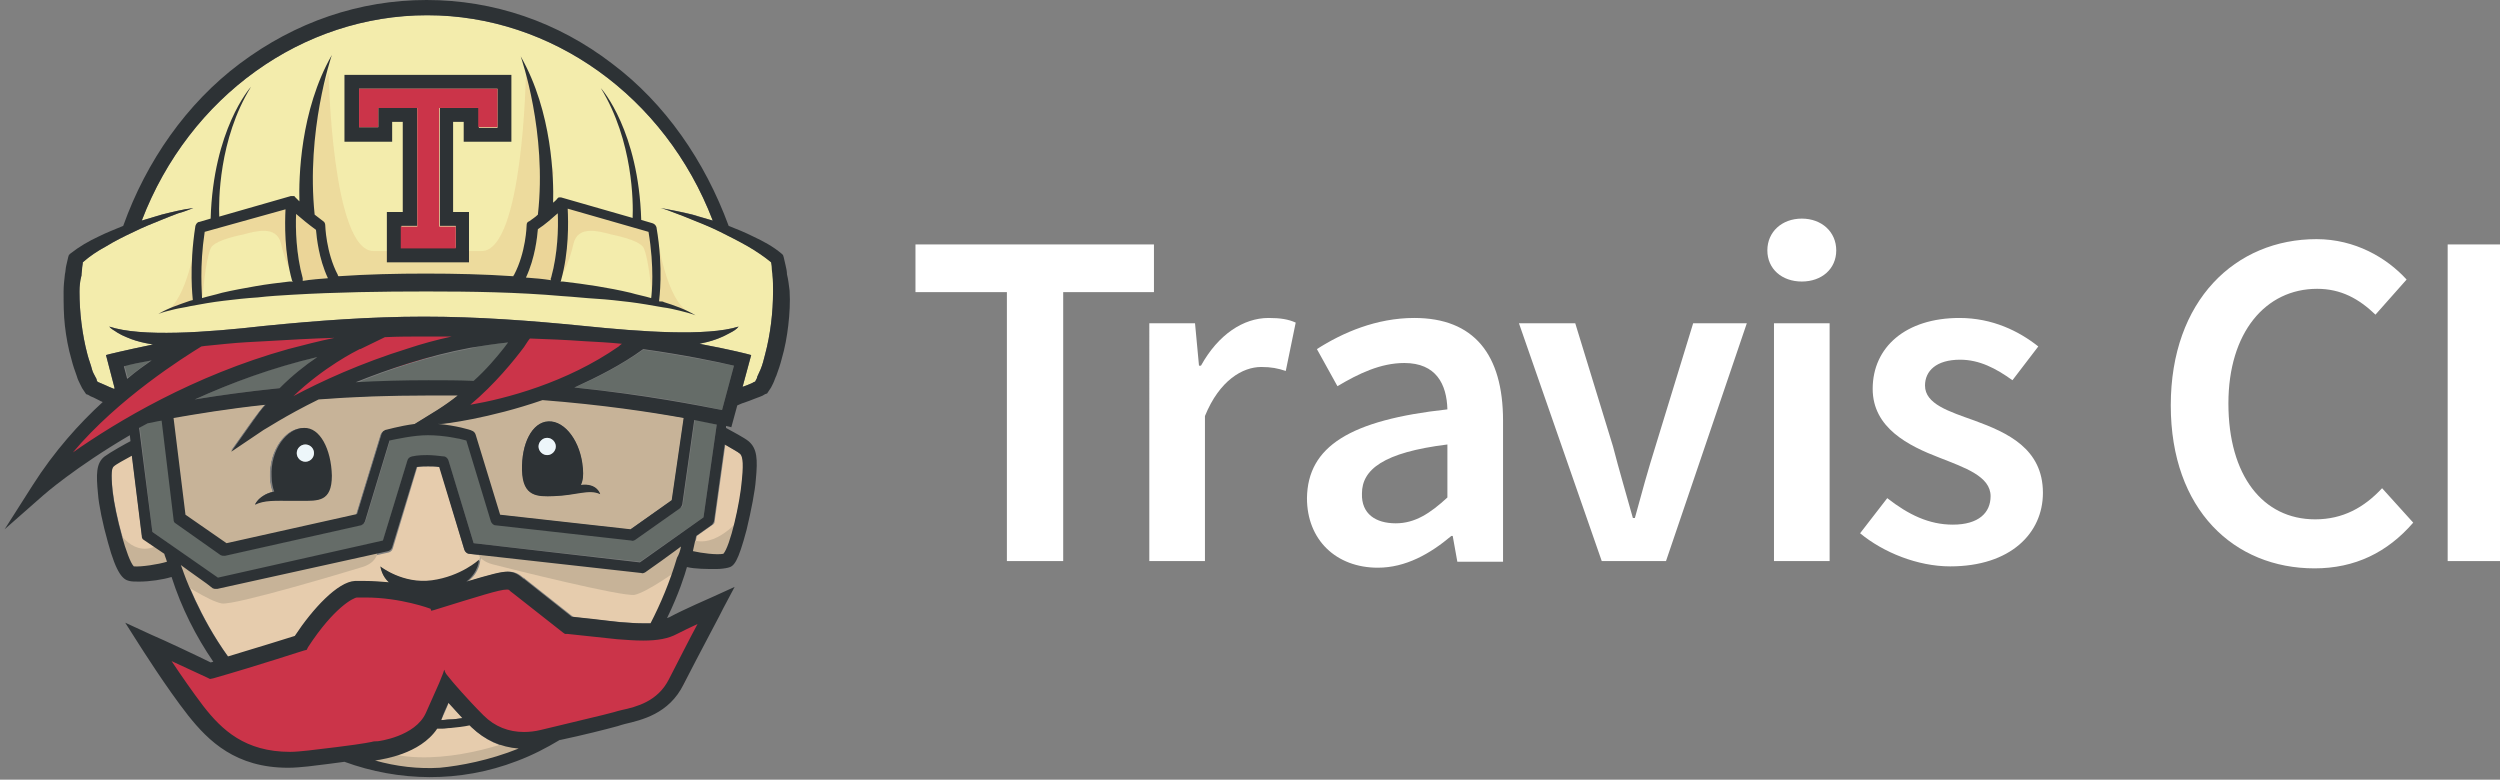 <svg xmlns="http://www.w3.org/2000/svg" xmlns:xlink="http://www.w3.org/1999/xlink" id="Travis_CI_Logo" x="0" y="0" version="1.1" viewBox="0 0 377.4 117.7" xml:space="preserve" style="enable-background:new 0 0 377.4 117.7"><rect x="0" y="0" width="377.4" height="117.7" fill="#808080" stroke="none"/><style type="text/css">.st0{fill:#cb3449}.st1{fill:#f3ecac}.st2{fill:#e6ccad}.st3{fill:#656c68}.st4{fill:#e4c9a1}.st5{fill:#c7b398}.st6{fill:#ebd598}.st7{fill:#2d3235}.st8{fill:#edf6fa}.st9{opacity:.8}.st10{opacity:.75}.st11{fill:#fff}</style><g id="TravisCI_Mascot"><g><g><path d="M28.9,51.4c0,0-18.5,13-19.2,17.9l1.4-0.3c0,0,22.1-14.7,39.6-16.4l0.4-2.2L28.9,51.4z" class="st0"/></g><g><path d="M57.9,49.5L43.3,59.8l0.8,0.6C44.7,60,70,52.3,70,52.3l5.3-3.3C71.7,49.4,57.9,49.5,57.9,49.5z" class="st0"/></g><g><path d="M70.5,62c10.3,0,25.8-10.1,25.8-10.1l-5-1c-0.2,0.2-8.1-0.3-8.1-0.3l-3.7-1l-8.9,10.1l-0.7,1.8 C70.6,61.2,70.5,62,70.5,62z" class="st0"/></g></g><g><path d="M104.2,94.2l-3.2,0.9l-14.7-0.3l-9.2-7.2l-11.1,2.8L53,89.3l-7.2,7.9l-13.5,4l-6.8-2.1 c-0.2-0.2-0.3-0.3-0.3-0.3l3,7.4c0,0,6.9,7.4,10.7,8.2c3.8,0.9,10.8-0.1,16-0.9c5.2-0.8,9.4-2.7,11-5.7c1.7-3,1.9-3.9,1.9-3.9 s5,7,9.2,7.8c4.3,0.8,17-3.5,17-3.5s7.7-2.1,9.1-4.8c1.4-2.7,5-11.4,5-11.4L104.2,94.2z M26.9,100.3c-0.1,0-0.1-0.1-0.2-0.1 c-0.5-0.4-0.9-0.8-1.2-1L26.9,100.3z" class="st0"/></g><g><g><path d="M116.7,41.6c0-0.4-0.1-0.8-0.1-1.2c0-0.3-0.1-0.6-0.1-0.8c-1.1-0.9-2.3-1.7-3.5-2.4 c-1.4-0.8-2.8-1.5-4.2-2.2c-1.4-0.7-2.9-1.3-4.4-1.9c-0.7-0.3-1.5-0.6-2.3-0.9c-0.8-0.3-1.5-0.6-2.3-0.8c1.6,0.3,3.2,0.6,4.8,1 c1,0.3,2,0.6,3,0.9c-7.2-18.8-24.4-31-43.1-31c-18.8,0-35.9,12.2-43.1,31c1-0.3,2-0.6,3-0.9c1.6-0.4,3.2-0.8,4.8-1 c-0.8,0.3-1.5,0.6-2.3,0.8c-0.8,0.3-1.5,0.6-2.3,0.9c-1.5,0.6-3,1.2-4.4,1.9c-1.5,0.7-2.9,1.4-4.2,2.2c-1.3,0.7-2.5,1.5-3.5,2.4 c0,0.3-0.1,0.6-0.1,0.8c0,0.4-0.1,0.8-0.1,1.2C12,42.4,12,43.2,12,44c0,1.6,0.1,3.2,0.3,4.8c0.2,1.6,0.5,3.2,0.9,4.7 c0.2,0.8,0.5,1.5,0.7,2.3c0.1,0.4,0.3,0.7,0.5,1.1c0.1,0.2,0.2,0.3,0.2,0.5l0.1,0.2c0.1,0.1,0.2,0.1,0.4,0.2l0.7,0.3 c0.4,0.2,0.9,0.4,1.4,0.6c0,0,0.1,0,0.1-0.1L16,53.6c0.3-0.1,2.8-0.7,7.1-1.6c-0.4-0.1-0.7-0.1-1.1-0.2c-1-0.2-2-0.5-2.9-0.9 c-0.5-0.2-0.9-0.4-1.4-0.7c-0.4-0.3-0.9-0.5-1.2-0.9c4.8,1.6,14.6,0.9,23.4-0.1c8-0.8,16-1.4,24.1-1.4c8.1,0,16.1,0.6,24.1,1.4 c8.8,0.9,18.6,1.6,23.4,0.1c-0.3,0.4-0.8,0.7-1.2,0.9c-0.4,0.2-0.9,0.5-1.4,0.7c-0.9,0.4-1.9,0.7-2.9,0.9c-0.1,0-0.3,0.1-0.4,0.1 c4.8,0.9,7.5,1.6,7.8,1.7l-1.3,4.8c0.3-0.1,0.5-0.2,0.8-0.3l0.7-0.3c0.1-0.1,0.2-0.1,0.4-0.2l0.1-0.2c0.1-0.2,0.2-0.3,0.2-0.5 c0.2-0.4,0.3-0.7,0.5-1.1c0.3-0.7,0.5-1.5,0.7-2.3c0.4-1.5,0.7-3.1,0.9-4.7c0.2-1.6,0.3-3.2,0.3-4.8 C116.8,43.2,116.8,42.4,116.7,41.6z" class="st1"/></g><g><path d="M69.8,108.4c-0.6,0.1-1.3,0.2-1.9,0.2c-0.4,0-0.8,0.1-1.2,0.1l-0.1,0c0.5-1.1,0.9-1.9,1.1-2.6 C68.3,106.7,69,107.5,69.8,108.4z" class="st2"/></g><g><path d="M71.2,109.8c2,1.9,4.4,3.1,7.1,3.3c-4.5,1.8-8.7,2.5-12,2.7c-3.2,0.2-6.5-0.2-9.8-1.1c0.3,0,0.5-0.1,0.7-0.1 c0.3,0,6.1-0.8,8.7-4.7l0.2,0l0.6,0c0.4,0,0.8,0,1.2-0.1c1-0.1,1.9-0.2,2.9-0.4C71,109.6,71.1,109.7,71.2,109.8z" class="st2"/></g><g><path d="M76.8,51.7c-0.2,0.2-0.4,0.5-0.6,0.8c-1.1,1.5-2.7,3.3-4.6,5.1c-2.2-0.1-4.4-0.1-6.8-0.1 c-3.8,0-7.5,0.1-11,0.3c4.9-2,10.9-4,17.3-5.2C72.9,52.1,74.8,51.9,76.8,51.7z" class="st3"/></g><g><path d="M47.9,53.9c-1.8,1.2-3.7,2.8-5.7,4.7c-4.9,0.5-9.2,1.1-12.8,1.7C34.9,57.8,41.1,55.4,47.9,53.9z" class="st3"/></g><g><path d="M108.2,64.1l-2,14l-9.6,6.7L71.5,82l-3.8-12.4c-0.1-0.3-0.3-0.5-0.7-0.6c-0.9-0.2-1.8-0.2-2.4-0.2 c-0.7,0-1.5,0.1-2.4,0.2c-0.3,0.1-0.6,0.3-0.7,0.6l-3.7,12.1l-24.9,5.6L23,80.3l-1.9-15.8c0.4-0.2,0.9-0.5,1.3-0.7 c0.6-0.1,1.3-0.3,2.1-0.4l1.8,14.9c0,0.2,0.2,0.4,0.3,0.6l6.8,4.8c0.1,0.1,0.3,0.1,0.5,0.1c0.1,0,0.1,0,0.2,0l20.5-4.6 c0.1,0,0.1,0,0.2-0.1c0.2-0.1,0.3-0.3,0.4-0.5l3.7-12.2c1-0.3,3.5-0.8,5.8-0.8c2.2,0,4.8,0.6,5.8,0.8l3.7,12.2 c0.1,0.3,0.4,0.5,0.7,0.6l20.5,2.3c0.2,0,0.4,0,0.6-0.1l6.8-4.8c0.2-0.1,0.3-0.3,0.3-0.6l1.8-12.7 C106.2,63.6,107.3,63.9,108.2,64.1z" class="st3"/></g><g><path d="M110.8,55.2l-1.8,6.7c-3.6-0.8-11.5-2.4-22.3-3.4c3.5-1.5,7.1-3.4,10.4-5.7 C103.5,53.7,108.2,54.7,110.8,55.2z" class="st3"/></g><g><g><path d="M38.4,76.2c1.4-0.8,3-0.6,5.5-0.6c0.3,0,0.5,0,0.8,0c0.2,0,0.5,0,0.7,0c2.5,0,4.7,0.2,4.6-3.8 c0-4-1.8-7.2-4.4-7.2c-2.5,0-5,3.3-4.9,7.3c0,1,0.2,1.8,0.4,2.3C39.1,74.7,38.5,76.1,38.4,76.2z M69.1,59.7 c-1,0.8-2,1.5-3.1,2.2l-3.6,2.2C60.1,64.4,58.1,65,58,65c-0.1,0-0.1,0-0.2,0.1c-0.2,0.1-0.3,0.3-0.4,0.5l-3.7,12.1l-19.7,4.4 l-6.2-4.3L26,63.1c3.5-0.6,8.2-1.4,13.9-2c-0.6,0.7-1.2,1.5-1.8,2.3l-3.4,4.8l4.9-3.3c0.1-0.1,3.2-2.1,8.3-4.6 c5.1-0.4,10.7-0.6,16.7-0.6C66.2,59.7,67.7,59.7,69.1,59.7z" class="st4"/></g><g><path d="M90.6,74.6c0-0.1-0.6-1.7-2.9-1.4c0.3-0.6,0.4-1.4,0.3-2.5c-0.3-4-2.6-7.2-5.2-7.1c-2.5,0.1-4.2,3.4-4,7.4 c0.1,4,2.3,4,4.8,3.9C87,74.8,88.9,73.7,90.6,74.6z M103.2,63.1l-1.8,12.4l-6.3,4.4l-19.7-2.2l-3.7-12.1 c-0.1-0.3-0.3-0.5-0.6-0.6c-0.1,0-2.6-0.7-5.1-1l0.5,0c0.4,0,7.2-0.9,15.3-3.7C90.9,61,98.2,62.2,103.2,63.1z" class="st4"/></g></g><g><g><path d="M38.4,76.2c1.4-0.8,3-0.6,5.5-0.6c0.3,0,0.5,0,0.8,0c0.2,0,0.5,0,0.7,0c2.5,0,4.7,0.2,4.6-3.8 c0-4-1.8-7.2-4.4-7.2c-2.5,0-5,3.3-4.9,7.3c0,1,0.2,1.8,0.4,2.3C39.1,74.7,38.5,76.1,38.4,76.2z M69.1,59.7 c-1,0.8-2,1.5-3.1,2.2l-3.6,2.2C60.1,64.4,58.1,65,58,65c-0.1,0-0.1,0-0.2,0.1c-0.2,0.1-0.3,0.3-0.4,0.5l-3.7,12.1l-19.7,4.4 l-6.2-4.3L26,63.1c3.5-0.6,8.2-1.4,13.9-2c-0.6,0.7-1.2,1.5-1.8,2.3l-3.4,4.8l4.9-3.3c0.1-0.1,3.2-2.1,8.3-4.6 c5.1-0.4,10.7-0.6,16.7-0.6C66.2,59.7,67.7,59.7,69.1,59.7z" class="st5"/></g><g><path d="M90.6,74.6c0-0.1-0.6-1.7-2.9-1.4c0.3-0.6,0.4-1.4,0.3-2.5c-0.3-4-2.6-7.2-5.2-7.1c-2.5,0.1-4.2,3.4-4,7.4 c0.1,4,2.3,4,4.8,3.9C87,74.8,88.9,73.7,90.6,74.6z M103.2,63.1l-1.8,12.4l-6.3,4.4l-19.7-2.2l-3.7-12.1 c-0.1-0.3-0.3-0.5-0.6-0.6c-0.1,0-2.6-0.7-5.1-1l0.5,0c0.4,0,7.2-0.9,15.3-3.7C90.9,61,98.2,62.2,103.2,63.1z" class="st5"/></g></g><g><path d="M111.8,68.5c0.3,0.2,0.5,0.9,0.3,3.9c-0.3,3.7-1.9,10.1-2.8,11.2c-1.1,0.2-3.3,0-4.6-0.4 c0.2-0.9,0.3-1.4,0.5-2.3l2.4-1.7c0.2-0.1,0.3-0.3,0.3-0.6l1.6-11.5C110.4,67.7,111.5,68.3,111.8,68.5z" class="st2"/></g><g><path d="M24.8,83.6c0.1,0.4,0.2,0.8,0.4,1.2c-1.3,0.4-3.9,0.7-5,0.5c-1-1-2.8-7.7-3.2-11.3c-0.3-2.9-0.1-3.5,0.2-3.8 c0.3-0.3,1.6-1,2.7-1.6l1.5,12.1c0,0.2,0.2,0.4,0.3,0.6L24.8,83.6z" class="st2"/></g><g><path d="M72.5,83.8l-0.1,0.8c0,0-2.7,2.5-7.1,3.1c-4.4,0.6-7.8-2.1-7.8-2.1c0.1,0.5,0.3,1.5,1.3,2.4 c-1.2-0.1-2.4-0.2-3.7-0.2c-0.5,0-1,0-1.4,0c-2.7,0.1-6.5,4.2-9.1,8.3c-1.3,0.4-5.4,1.7-10.1,3.1c-4.4-6.1-6.6-12.4-6.8-13l0,0 c-0.1-0.2-0.2-0.5-0.3-0.8l1.1,0.8v0l2.8,2l0.9,0.7c0.1,0.1,0.3,0.2,0.5,0.2c0.1,0,0.1,0,0.2,0l25.8-5.7c0.3-0.1,0.5-0.3,0.6-0.6 L63,70.5c0.6-0.1,1.2-0.1,1.7-0.1c0.5,0,1,0,1.7,0.1L70.1,83c0.1,0.3,0.4,0.5,0.7,0.6L72.5,83.8z" class="st2"/></g><g><path d="M102,83.1l0.8-0.6c-0.1,0.6-0.3,1.2-0.4,1.7c-1.2,3.7-2.5,7-4,9.9c-0.3,0-0.7,0-1.1,0 c-1.2,0-2.4-0.1-3.7-0.2c-2.3-0.2-5.9-0.6-7.1-0.8c-1-0.8-4.4-3.5-7.2-5.7c-0.1-0.1-0.2-0.2-0.3-0.2c-0.5-0.4-1.1-0.9-2.2-0.9 c-1,0-2.6,0.4-6.2,1.5c1.9-1.4,1.9-3.3,1.9-3.3l0.1-0.8l24.2,2.7c0.2,0,0.4,0,0.6-0.1l2.4-1.7L102,83.1z" class="st2"/></g><g><path d="M84.2,32.2c0.1,2.2,0,6-1,9.7c0,0.1,0,0.3,0,0.4c-1.3-0.1-2.5-0.2-3.8-0.4c1.4-3,1.7-6.2,1.8-7.3 C82.3,33.9,83.4,33,84.2,32.2z" class="st6"/></g><g><path d="M47.7,34.7c0.1,1.1,0.4,4.3,1.8,7.3c-1.3,0.1-2.5,0.2-3.8,0.4c0-0.1,0-0.3,0-0.4c-1-3.6-1.1-7.5-1-9.7 C45.5,33,46.6,33.9,47.7,34.7z" class="st6"/></g><g><path d="M90.6,74.6c-1.7-0.8-3.6,0.2-7,0.3c-2.5,0.1-4.7,0.1-4.8-3.9c-0.1-4,1.5-7.3,4-7.4c2.5-0.1,4.9,3.1,5.2,7.1 c0.1,1.1,0,1.9-0.3,2.5C90.1,72.9,90.6,74.5,90.6,74.6z M82.6,68.7c0.7,0,1.3-0.6,1.3-1.3c0-0.7-0.6-1.3-1.3-1.3 c-0.7,0-1.3,0.6-1.3,1.3C81.3,68.1,81.9,68.7,82.6,68.7z" class="st7"/></g><g><path d="M83.9,67.4c0,0.7-0.6,1.3-1.3,1.3c-0.7,0-1.3-0.6-1.3-1.3c0-0.7,0.6-1.3,1.3-1.3 C83.3,66.1,83.9,66.7,83.9,67.4z" class="st8"/></g><g><path d="M50.1,71.8c0,4-2.1,3.8-4.6,3.8c-0.3,0-0.5,0-0.7,0c-0.3,0-0.6,0-0.8,0c-2.5,0-4.1-0.1-5.5,0.6 c0-0.1,0.6-1.5,2.9-2c-0.2-0.5-0.4-1.3-0.4-2.3c-0.2-4,2.3-7.3,4.9-7.3C48.3,64.5,50,67.8,50.1,71.8z M46.1,69.7 c0.7,0,1.3-0.6,1.3-1.3c0-0.7-0.6-1.3-1.3-1.3c-0.7,0-1.3,0.6-1.3,1.3C44.8,69.1,45.4,69.7,46.1,69.7z" class="st7"/></g><g><circle cx="46.1" cy="68.4" r="1.3" class="st8"/></g><g class="st9"><g><path d="M30.6,44.6c0,0,0.4-5.2,1.2-7.1c0.4-1,3-1.7,4.9-2.1c1.9-0.5,5-1.4,5.7,1.3c0.6,2.7,1.6,4.7,2.2,5.6 L43.8,31l-13.4,3.2l-0.9,10l0.4,0.8L30.6,44.6" class="st6"/></g><g><path d="M98.4,44.6c0,0-0.4-5.2-1.2-7.1c-0.4-1-3-1.7-4.9-2.1c-1.9-0.5-5-1.4-5.7,1.3c-0.6,2.7-1.6,4.7-2.2,5.6 L85.2,31l13.4,3.2l0.9,10L99.1,45L98.4,44.6" class="st6"/></g></g><g class="st10"><path d="M79.4,10.9c0,0-0.4,27-6.7,27c-6.3,0-7.6,0-7.6,0H64c0,0-1.3,0-7.6,0s-6.8-27-6.8-27l-3.1,9.2l0.1,12.6 l2.2,1.7l1,5.4l1.4,3.1l27,0.1l1.2-2.2l1-3.8l0.2-2.4l3-8.5L79.4,10.9z" class="st6"/></g><g class="st10"><path d="M99.3,36.1c0,0,1.3,9.3,4.7,11c3.4,1.7,0,0,0,0l-4.8-1.4L99.3,36.1z" class="st6"/></g><g class="st10"><path d="M29.6,36.1c0,0-1.3,9.3-4.7,11c-3.4,1.7,0,0,0,0l4.8-1.4L29.6,36.1z" class="st6"/></g><g><path d="M100.2,45.6c1.6,0.5,3.3,1.1,4.8,2c-0.8-0.3-1.6-0.5-2.4-0.7c-0.8-0.2-1.7-0.4-2.5-0.5 c-1.7-0.3-3.4-0.6-5-0.8c-1.7-0.2-3.4-0.4-5.1-0.5c-1.7-0.1-3.4-0.3-5.1-0.4C78.1,44.1,71.2,44,64.4,44c-6.8,0-13.6,0.1-20.4,0.5 c-1.7,0.1-3.4,0.2-5.1,0.4c-1.7,0.1-3.4,0.3-5.1,0.5c-1.7,0.2-3.4,0.5-5,0.8c-0.8,0.2-1.7,0.3-2.5,0.5c-0.8,0.2-1.7,0.4-2.4,0.7 c1.5-0.9,3.1-1.4,4.8-2c0.1,0,0.3-0.1,0.4-0.1c0,0,0-0.1,0-0.1c0-0.2-0.6-4.7,0.4-11.1c0.1-0.3,0.3-0.6,0.6-0.6l1.7-0.5 c0.4-13.4,5.9-19.7,6.1-19.9c-4.9,7.9-4.9,17.4-4.8,19.6l10.8-3.1c0,0,0,0,0,0c0,0,0.1,0,0.1,0c0,0,0,0,0,0c0.1,0,0.1,0,0.2,0 c0,0,0,0,0,0c0,0,0.1,0,0.1,0c0,0,0,0,0.1,0c0,0,0.1,0,0.1,0.1c0,0,0,0,0,0c0,0,0,0,0,0c0,0,0,0,0,0c0,0,0.3,0.3,0.7,0.7 c-0.1-3.5,0.1-13.7,4.9-22.1c-0.1,0.3-3.9,11.5-2.6,24.1c0.4,0.3,0.9,0.7,1.3,1c0.2,0.1,0.3,0.4,0.3,0.6c0,0,0.1,4.1,1.9,7.5 c0,0.1,0,0.1,0.1,0.2c4.4-0.3,8.8-0.4,13.2-0.4c4.4,0,8.8,0.1,13.2,0.4c0-0.1,0-0.1,0.1-0.2c1.8-3.4,1.9-7.4,1.9-7.5 c0-0.3,0.1-0.5,0.4-0.6c0.4-0.3,0.9-0.6,1.3-1C82.6,20,78.7,8.8,78.6,8.5c4.8,8.4,5,18.6,4.9,22.1c0.5-0.4,0.7-0.7,0.7-0.7 c0,0,0,0,0,0c0,0,0,0,0,0c0,0,0,0,0,0c0,0,0.1,0,0.1-0.1c0,0,0,0,0,0c0,0,0.1,0,0.1,0c0,0,0,0,0,0c0.1,0,0.1,0,0.2,0c0,0,0,0,0,0 c0,0,0.1,0,0.1,0c0,0,0,0,0,0l10.8,3.1c0.1-2.2,0.1-11.6-4.8-19.6c0.2,0.2,5.7,6.5,6.1,19.9l1.7,0.5c0.3,0.1,0.5,0.3,0.6,0.6 c1.1,6.4,0.4,10.9,0.4,11.1c0,0,0,0.1,0,0.1C99.9,45.5,100.1,45.5,100.2,45.6z M98.3,45c0.1-0.7,0.5-4.6-0.4-10l-12.2-3.5 c0.1,2.1,0.2,6.5-1,10.8c0,0.1,0,0.1-0.1,0.2c0.1,0,0.2,0,0.4,0c3.4,0.4,6.8,0.9,10.2,1.7C96.2,44.5,97.3,44.7,98.3,45z M83.2,41.9c1-3.6,1.1-7.5,1-9.7c-0.8,0.7-1.9,1.7-3,2.4c-0.1,1.1-0.4,4.3-1.8,7.3c1.3,0.1,2.6,0.2,3.8,0.4 C83.1,42.2,83.1,42.1,83.2,41.9z M49.5,42c-1.4-3-1.7-6.2-1.8-7.3c-1.1-0.8-2.2-1.7-3-2.4c-0.1,2.2,0,6.1,1,9.7 c0,0.1,0,0.3,0,0.4C46.9,42.2,48.2,42.1,49.5,42z M44.2,42.5c0,0,0-0.1-0.1-0.1c-1.2-4.3-1.1-8.7-1-10.8L30.9,35 c-0.8,5.3-0.4,9.2-0.4,10c1-0.3,2-0.5,3-0.8c1.7-0.4,3.4-0.7,5.1-1c1.7-0.3,3.4-0.5,5.1-0.7C44,42.5,44.1,42.5,44.2,42.5z" class="st7"/></g><g id="XMLID_2_"><g><path d="M77.2,11.3v10.1h-7.2v-3h-1.6v13.6h2.4v7.6H58.4v-7.6h2.4V18.4h-1.6v3H52V11.3H77.2z M75.1,19.2v-5.8H72 h-5.7H54.2v5.8h2.9v-3H63v17.9h-2.4v3.3h8.2v-3.3h-2.4V16.3h5.9v3H75.1z" class="st7"/><polygon points="75.1 13.4 75.1 19.2 72.2 19.2 72.2 16.3 66.3 16.3 66.3 34.2 68.8 34.2 68.8 37.5 60.5 37.5 60.5 34.2 63 34.2 63 16.3 57.1 16.3 57.1 19.2 54.2 19.2 54.2 13.4 66.3 13.4 72 13.4" class="st0"/></g></g><g><path d="M18.8,55.2c1-0.2,2.5-0.5,4.2-0.9c-1.1,0.7-2.3,1.6-3.7,2.7L18.8,55.2z" class="st3"/></g><g><path d="M57,82.9c0,0,0.3,1.9-2.3,2.7c-2.6,0.8-19.3,5.8-21.2,5.5c-1.9-0.3-6.7-3.5-6.7-3.5l-1.2-4.2l7.1,4.4 L57,82.9z" class="st5"/></g><g><path d="M71.9,82.6c0,0-0.2,1.9,2.5,2.6c2.7,0.7,19.5,4.9,21.4,4.6c1.9-0.4,6.6-3.8,6.6-3.8l1-4.2l-6.6,3.9 L71.9,82.6z" class="st5"/></g><g><path d="M17.4,79.5c0,0,2.3,4.6,6,3l2.7,1l-0.3,2l-5.6,0.7l-1.5-0.9L17.4,79.5z" class="st5"/></g><g><path d="M111.8,78.2c0,0-3.8,4.8-7.5,3.2l-1.2,0.8l0.3,2l5.6,0.7l1.5-0.9L111.8,78.2z" class="st5"/></g><g><path d="M53.5,114.5c0,0,13.7,6.9,29.1-2.5l-5-0.3c0,0-10.8,4.3-19.4,1.9L53.5,114.5z" class="st5"/></g><g><path d="M67.4,101.8l0.9,1.1c0,0,2.1,2.5,4.7,5.1c1.7,1.7,3.8,2.5,6.1,2.5c0.8,0,1.7-0.1,2.5-0.3 c0.8-0.2,1.7-0.4,2.5-0.6c3.2-0.8,6.8-1.6,8.6-2.1c0.3-0.1,0.7-0.2,1.1-0.3c2.3-0.5,5.5-1.3,7.2-4.7c1.3-2.5,3-5.9,4.3-8.3 c-1.1,0.5-2.3,1.1-3.1,1.5c-1.3,0.7-2.9,1-5.1,1c-1.3,0-2.5-0.1-3.9-0.2c-2.8-0.3-7.5-0.8-7.5-0.8l-0.4,0l-0.3-0.2 c0,0-4.2-3.3-7.5-5.9c-0.1-0.1-0.3-0.2-0.4-0.3c-0.3-0.3-0.3-0.3-0.6-0.3c-1.1,0-4.2,1-11,3.1l-0.4,0.1L65,91.9 c0,0-4.5-1.7-9.8-1.7c-0.4,0-0.9,0-1.3,0c-0.5,0-3.5,1.5-7.4,7.5l-0.2,0.4l-0.4,0.1c-0.1,0-6.7,2.2-13.7,4.2l-0.5,0.1l-0.4-0.2 c0,0-2.8-1.3-5.4-2.5c1.4,2.1,3.2,4.7,4.8,6.8c2.8,3.6,6.3,6.9,13.1,6.9c0.8,0,1.7-0.1,2.7-0.2c6.9-0.8,8.6-1.1,9.6-1.3 c0.3-0.1,0.6-0.1,0.9-0.1c0.1,0,5.7-0.7,7.3-4.3c1.6-3.6,2-4.5,2-4.5l0.6-1.5c0,0,0.1-0.4,0.2-0.5c0,0,0,0,0,0l0,0 C67.1,101.4,67.4,101.8,67.4,101.8z M24.6,33.1c-1.5,0.6-3,1.2-4.4,1.9c-1.5,0.7-2.9,1.4-4.2,2.2c-1.3,0.7-2.5,1.5-3.5,2.4 c0,0.3-0.1,0.6-0.1,0.8c0,0.4-0.1,0.8-0.1,1.2C12.1,42.4,12,43.2,12,44c0,1.6,0.1,3.2,0.3,4.8c0.2,1.6,0.5,3.2,0.9,4.7 c0.2,0.8,0.5,1.5,0.7,2.3c0.1,0.4,0.3,0.7,0.5,1.1c0.1,0.2,0.2,0.3,0.2,0.5l0.1,0.2c0.1,0.1,0.2,0.1,0.4,0.2l0.7,0.3 c0.4,0.2,0.9,0.4,1.4,0.6c0,0,0.1,0,0.1-0.1L16,53.6c0.3-0.1,2.8-0.7,7.1-1.6c-0.4-0.1-0.7-0.1-1.1-0.2c-1-0.2-2-0.5-2.9-0.9 c-0.5-0.2-0.9-0.4-1.4-0.7c-0.4-0.3-0.9-0.5-1.2-0.9c4.8,1.6,14.6,0.9,23.4-0.1c8-0.8,16-1.4,24.1-1.4c8.1,0,16.1,0.6,24.1,1.4 c8.8,0.9,18.6,1.6,23.4,0.1c-0.3,0.4-0.8,0.7-1.2,0.9c-0.4,0.2-0.9,0.5-1.4,0.7c-0.9,0.4-1.9,0.7-2.9,0.9c-0.1,0-0.3,0.1-0.4,0.1 c4.8,0.9,7.5,1.6,7.8,1.7l-1.3,4.8c0.3-0.1,0.5-0.2,0.8-0.3l0.7-0.3c0.1-0.1,0.2-0.1,0.4-0.2l0.1-0.2c0.1-0.2,0.2-0.3,0.2-0.5 c0.2-0.4,0.3-0.7,0.5-1.1c0.3-0.7,0.5-1.5,0.7-2.3c0.4-1.5,0.7-3.1,0.9-4.7c0.2-1.6,0.3-3.2,0.3-4.8c0-0.8,0-1.6-0.1-2.4 c0-0.4-0.1-0.8-0.1-1.2c0-0.3-0.1-0.6-0.1-0.8c-1.1-0.9-2.3-1.7-3.5-2.4c-1.4-0.8-2.8-1.5-4.2-2.2c-1.4-0.7-2.9-1.3-4.4-1.9 c-0.7-0.3-1.5-0.6-2.3-0.9c-0.8-0.3-1.5-0.6-2.3-0.8c1.6,0.3,3.2,0.6,4.8,1c1,0.3,2,0.6,3.1,0.9c-7.2-18.8-24.4-31-43.1-31 c-18.8,0-35.9,12.2-43.1,31c1-0.3,2-0.6,3-0.9c1.6-0.4,3.2-0.8,4.8-1c-0.8,0.3-1.5,0.6-2.3,0.8C26.1,32.5,25.3,32.8,24.6,33.1z M119.2,43.9c0.1,1.7,0,3.5-0.2,5.2c-0.2,1.7-0.5,3.4-1,5.1c-0.2,0.8-0.5,1.7-0.8,2.5c-0.2,0.4-0.3,0.8-0.5,1.2 c-0.1,0.2-0.2,0.4-0.3,0.6l-0.2,0.3c-0.1,0.1-0.1,0.2-0.2,0.3l-0.2,0.3l-0.3,0.1c-0.3,0.2-0.5,0.3-0.8,0.4l-0.8,0.3 c-0.5,0.2-1,0.4-1.6,0.6c-0.4,0.1-0.7,0.3-1,0.4l-0.9,3.3c0,0-0.3-0.1-0.8-0.2l0,0.3c0.9,0.5,2.8,1.5,3.4,2 c1.3,1.1,1.4,2.7,1.1,5.8c-0.1,1.6-0.7,4.7-1.4,7.6c-1.3,4.9-1.9,5.5-2.8,5.7c-0.4,0.1-1.1,0.2-1.8,0.2c-1.3,0-3.2,0-4.4-0.3 c-0.3,1.1-1.2,4-3,7.7c0.1,0,0.2-0.1,0.3-0.1c2.2-1.2,6.4-3,6.6-3.1l3.3-1.5l-1.7,3.2c0,0.1-3.7,7-6,11.5c-2.2,4.5-6.4,5.4-8.9,6 c-0.4,0.1-0.7,0.2-1,0.3c-1.8,0.5-5.4,1.4-8.7,2.1c0,0-0.1,0-0.1,0c-2,1.2-4.1,2.3-6.5,3.2c-8.6,3.3-17.8,3.1-26,0.1 c-1.3,0.2-3.1,0.4-5.5,0.7c-1,0.1-2,0.2-3,0.2c-7.9,0-12-4-15.1-7.9c-3.3-4.2-7.2-10.4-7.4-10.7L18.9,94l3.9,1.8 c1.9,0.8,7.4,3.4,9,4.2c0.1,0,0.3-0.1,0.4-0.1c-2.6-3.8-4.8-8.1-6.3-12.8c-1.3,0.4-3.3,0.7-4.9,0.7c-0.6,0-1.1,0-1.5-0.1 c-0.9-0.2-1.9-1-3.2-5.8c-0.8-2.8-1.4-5.8-1.5-7.3c-0.3-3-0.3-4.7,1-5.7c0.8-0.6,3.3-2,3.9-2.3l-0.1-0.9c-8.2,4.8-13,9-13.1,9.1 l-5.8,5.1l4.2-6.6c3.3-5.2,7.1-9.4,10.6-12.6c-0.1-0.1-0.3-0.1-0.4-0.2L14.1,60c-0.3-0.1-0.5-0.2-0.8-0.4L13,59.5l-0.2-0.3 c-0.1-0.1-0.1-0.2-0.2-0.3l-0.2-0.3c-0.1-0.2-0.2-0.4-0.3-0.6c-0.2-0.4-0.4-0.8-0.5-1.2c-0.3-0.8-0.6-1.7-0.8-2.5 c-0.5-1.7-0.8-3.4-1-5.1c-0.2-1.7-0.2-3.5-0.2-5.2c0-0.9,0.1-1.7,0.2-2.6c0.1-0.4,0.1-0.9,0.2-1.3c0.1-0.4,0.2-0.8,0.3-1.3 l0.1-0.3l0.2-0.2c1.4-1.1,2.8-1.9,4.3-2.6c1.2-0.6,2.5-1.1,3.7-1.6c3.5-9.8,9.6-18.5,17.6-24.5C44.6,3.3,54.3,0,64.4,0 c10.1,0,19.8,3.3,28,9.6c8,6,14,14.7,17.6,24.5c1.3,0.5,2.5,1,3.7,1.6c1.5,0.7,3,1.5,4.3,2.6l0.2,0.2l0.1,0.3 c0.1,0.5,0.2,0.9,0.3,1.3c0.1,0.4,0.2,0.9,0.2,1.3C119,42.2,119.1,43.1,119.2,43.9z M112,72.4c0.3-3,0-3.6-0.3-3.9 c-0.3-0.3-1.3-0.8-2.3-1.4l-1.6,11.5c0,0.2-0.2,0.4-0.3,0.6l-2.4,1.7c-0.2,0.9-0.3,1.4-0.5,2.3c1.3,0.3,3.6,0.6,4.6,0.4 C110.2,82.5,111.7,76.1,112,72.4z M109,61.9l1.8-6.7c-2.6-0.6-7.3-1.6-13.7-2.5c-3.3,2.4-6.9,4.2-10.4,5.8 C97.4,59.6,105.4,61.2,109,61.9z M106.2,78.1l2-14c-0.9-0.2-2-0.4-3.4-0.7L103,76.1c0,0.2-0.2,0.4-0.3,0.6l-6.8,4.8 c-0.2,0.1-0.4,0.2-0.6,0.1l-20.5-2.3c-0.3,0-0.6-0.3-0.7-0.6l-3.7-12.2c-1-0.3-3.5-0.8-5.8-0.8c-2.2,0-4.8,0.6-5.8,0.8l-3.7,12.2 c-0.1,0.2-0.2,0.4-0.4,0.5c-0.1,0-0.1,0.1-0.2,0.1l-20.5,4.6c-0.1,0-0.1,0-0.2,0c-0.2,0-0.3,0-0.5-0.1l-6.8-4.8 c-0.2-0.1-0.3-0.3-0.3-0.6l-1.8-14.9c-0.8,0.1-1.4,0.3-2.1,0.4c-0.4,0.2-0.9,0.5-1.3,0.7L23,80.3l9.9,6.9l24.9-5.6l3.7-12.1 c0.1-0.3,0.3-0.5,0.7-0.6c0.9-0.2,1.8-0.2,2.4-0.2c0.7,0,1.5,0.1,2.4,0.2c0.3,0,0.6,0.3,0.7,0.6L71.5,82l25.1,2.9L106.2,78.1z M101.4,75.5l1.8-12.4c-5-0.9-12.3-2-21.3-2.7C73.8,63.2,67,64,66.6,64l-0.5,0c2.6,0.2,5,0.9,5.1,1c0.3,0.1,0.5,0.3,0.6,0.6 l3.7,12.1l19.7,2.2L101.4,75.5z M102.8,82.5l-0.8,0.6l-2.2,1.6l-2.4,1.7c-0.2,0.1-0.4,0.2-0.6,0.1l-24.2-2.7l-1.8-0.2 c-0.3,0-0.6-0.3-0.7-0.6l-3.8-12.5c-0.6-0.1-1.2-0.1-1.7-0.1c-0.5,0-1,0-1.7,0.1l-3.7,12.1c-0.1,0.3-0.3,0.5-0.6,0.6l-25.8,5.7 c-0.1,0-0.1,0-0.2,0c-0.2,0-0.3,0-0.5-0.1l-0.9-0.7l-2.8-2v0l-1.1-0.8c0.1,0.3,0.2,0.5,0.3,0.8l0,0c0.2,0.6,2.4,6.9,6.8,13 c4.7-1.4,8.8-2.7,10.1-3.1c2.7-4.1,6.5-8.2,9.1-8.3c0.5,0,0.9,0,1.4,0c1.3,0,2.6,0.1,3.7,0.2c-1-0.9-1.2-2-1.3-2.4 c0,0,3.4,2.7,7.8,2.1c4.4-0.6,7.1-3.1,7.1-3.1s0,1.8-1.9,3.3c3.7-1.1,5.2-1.5,6.2-1.5c1.1,0,1.7,0.5,2.2,0.9 c0.1,0.1,0.2,0.2,0.3,0.2c2.8,2.2,6.2,4.9,7.2,5.7c1.1,0.1,4.8,0.5,7.1,0.8c1.3,0.1,2.5,0.2,3.7,0.2c0.4,0,0.7,0,1.1,0 c1.5-2.9,2.9-6.2,4-9.9C102.5,83.7,102.7,83.1,102.8,82.5z M93.9,51.9C93.9,51.9,93.9,51.9,93.9,51.9c-2-0.2-3.9-0.3-5.8-0.4 c-2.7-0.2-5.4-0.3-8.1-0.4c-0.2,0.2-0.5,0.7-0.9,1.3c-1.5,2-4.4,5.6-8.1,8.7c5.3-0.9,14.5-3.3,22.4-8.8 C93.5,52.2,93.7,52,93.9,51.9z M76.1,52.5c0.2-0.3,0.4-0.5,0.6-0.8c-1.9,0.2-3.9,0.5-5.7,0.8c-6.4,1.2-12.3,3.2-17.3,5.2 c3.5-0.2,7.2-0.3,11-0.3c2.3,0,4.6,0,6.8,0.1C73.4,55.8,75,53.9,76.1,52.5z M78.3,113c-2.7-0.2-5.1-1.3-7.1-3.2 c-0.1-0.1-0.2-0.2-0.3-0.3c-0.9,0.2-1.9,0.3-2.9,0.4c-0.4,0-0.8,0.1-1.2,0.1l-0.6,0l-0.2,0c-2.6,3.9-8.4,4.6-8.7,4.7 c-0.2,0-0.4,0.1-0.7,0.1c3.2,0.9,6.5,1.3,9.8,1.1C69.5,115.6,73.8,114.8,78.3,113z M67.9,108.6c0.6,0,1.3-0.1,1.9-0.2 c-0.8-0.9-1.5-1.6-2.1-2.3c-0.3,0.6-0.7,1.5-1.1,2.6h0.1C67.1,108.7,67.5,108.6,67.9,108.6z M66,61.9c1.1-0.7,2.1-1.4,3.1-2.2 c-1.4,0-2.9,0-4.3,0c-6,0-11.6,0.2-16.7,0.6c-5.1,2.5-8.2,4.6-8.3,4.6l-4.9,3.3l3.4-4.8c0.6-0.8,1.1-1.6,1.8-2.3 c-5.7,0.6-10.4,1.4-13.9,2l1.8,14.6l6.2,4.3l19.7-4.4l3.7-12.1c0.1-0.2,0.2-0.4,0.4-0.5c0.1,0,0.1-0.1,0.2-0.1 c0.1,0,2.1-0.6,4.4-0.9L66,61.9z M68.2,50.8c-1.4,0-2.7,0-4.1,0h0c-2,0-4,0-6,0.1l-3.7,1.8c0,0,0,0-0.1,0 c-0.6,0.3-5.4,2.7-10,7.1c4.1-2.2,10.2-5,17.3-7.2C63.7,51.9,65.9,51.3,68.2,50.8z M42.2,58.6c1.9-1.9,3.9-3.5,5.7-4.7 c-6.8,1.6-13,3.9-18.5,6.4C33,59.7,37.3,59.1,42.2,58.6z M43.5,52.7c2.3-0.6,4.6-1.2,7-1.7c-3.4,0.1-6.9,0.3-10.3,0.5 c-2,0.1-4,0.2-6,0.4c-1,0.1-2,0.2-3,0.3c-0.3,0-0.6,0.1-0.8,0.1c-2.6,1.6-12.5,7.8-19.4,16C17.7,63.6,29.2,56.7,43.5,52.7z M25.2,84.8c-0.1-0.4-0.3-0.8-0.4-1.2l-3.1-2.1c-0.2-0.1-0.3-0.3-0.3-0.6l-1.5-12.1c-1.1,0.6-2.4,1.3-2.7,1.6 c-0.3,0.2-0.5,0.9-0.2,3.8c0.4,3.6,2.2,10.3,3.2,11.3C21.3,85.6,23.9,85.2,25.2,84.8z M22.9,54.4c-1.7,0.3-3.1,0.6-4.2,0.9 l0.5,1.9C20.6,56,21.9,55.1,22.9,54.4z" class="st7"/></g></g></g><g id="TravisCI"><g><path d="M152,44.1h-13.8v-7.2h36v7.2h-13.7v40.6H152V44.1z" class="st11"/></g><g><path d="M173.5,48.8h6.9l0.6,6.4h0.3c2.6-4.7,6.4-7.2,10.2-7.2c1.8,0,3,0.2,4.1,0.7l-1.5,7.3 c-1.2-0.4-2.2-0.6-3.7-0.6c-2.8,0-6.3,2-8.5,7.4v21.9h-8.4V48.8z" class="st11"/></g><g><path d="M218.5,61.8c-0.1-3.8-1.7-7-6.5-7c-3.6,0-6.9,1.6-10.1,3.5l-3.1-5.6c3.9-2.5,9-4.7,14.7-4.7 c9,0,13.4,5.5,13.4,15.5v21.3H220l-0.7-3.9h-0.2c-3.2,2.7-6.9,4.8-11.1,4.8c-6.3,0-10.7-4.2-10.7-10.5 C197.4,67.4,203.8,63.4,218.5,61.8z M210.7,79c2.9,0,5.2-1.5,7.8-3.9v-8c-9.7,1.2-12.9,3.8-12.9,7.4C205.5,77.6,207.7,79,210.7,79 z" class="st11"/></g><g><path d="M229.3,48.8h8.5l5.7,18.6c0.9,3.5,2,7.2,3,10.8h0.3c1-3.7,2-7.3,3.1-10.8l5.7-18.6h8.1l-12.2,35.9h-9.7 L229.3,48.8z" class="st11"/></g><g><path d="M266.8,37.8c0-2.8,2.2-4.8,5.2-4.8s5.2,2,5.2,4.8c0,2.8-2.2,4.7-5.2,4.7S266.8,40.6,266.8,37.8z M267.8,48.8 h8.4v35.9h-8.4V48.8z" class="st11"/></g><g><path d="M284.9,75.2c3.2,2.5,6.3,4,9.9,4c3.9,0,5.7-1.8,5.7-4.3c0-3-3.9-4.3-7.7-5.8c-4.7-1.8-10.1-4.5-10.1-10.4 c0-6.3,5-10.7,13.1-10.7c5,0,9,2,11.9,4.3l-3.9,5.1c-2.5-1.8-5-3.1-7.9-3.1c-3.6,0-5.3,1.7-5.3,3.9c0,2.8,3.6,3.9,7.5,5.3 c4.9,1.8,10.3,4.2,10.3,10.9c0,6.1-4.9,11.1-14,11.1c-4.9,0-10.1-2.1-13.6-5L284.9,75.2z" class="st11"/></g><g><path d="M349.7,36.1c5.8,0,10.6,2.8,13.6,6.1l-4.7,5.3c-2.5-2.4-5.2-3.9-8.8-3.9c-7.8,0-13.4,6.6-13.4,17.3 c0,10.9,5.2,17.5,13.1,17.5c4.2,0,7.4-1.8,10.1-4.7l4.7,5.2c-3.9,4.5-8.8,6.9-14.9,6.9c-12.1,0-21.7-8.8-21.7-24.6 C327.7,45.3,337.5,36.1,349.7,36.1z" class="st11"/></g><g><path d="M369.5,36.9h8.5v47.8h-8.5V36.9z" class="st11"/></g></g></svg>